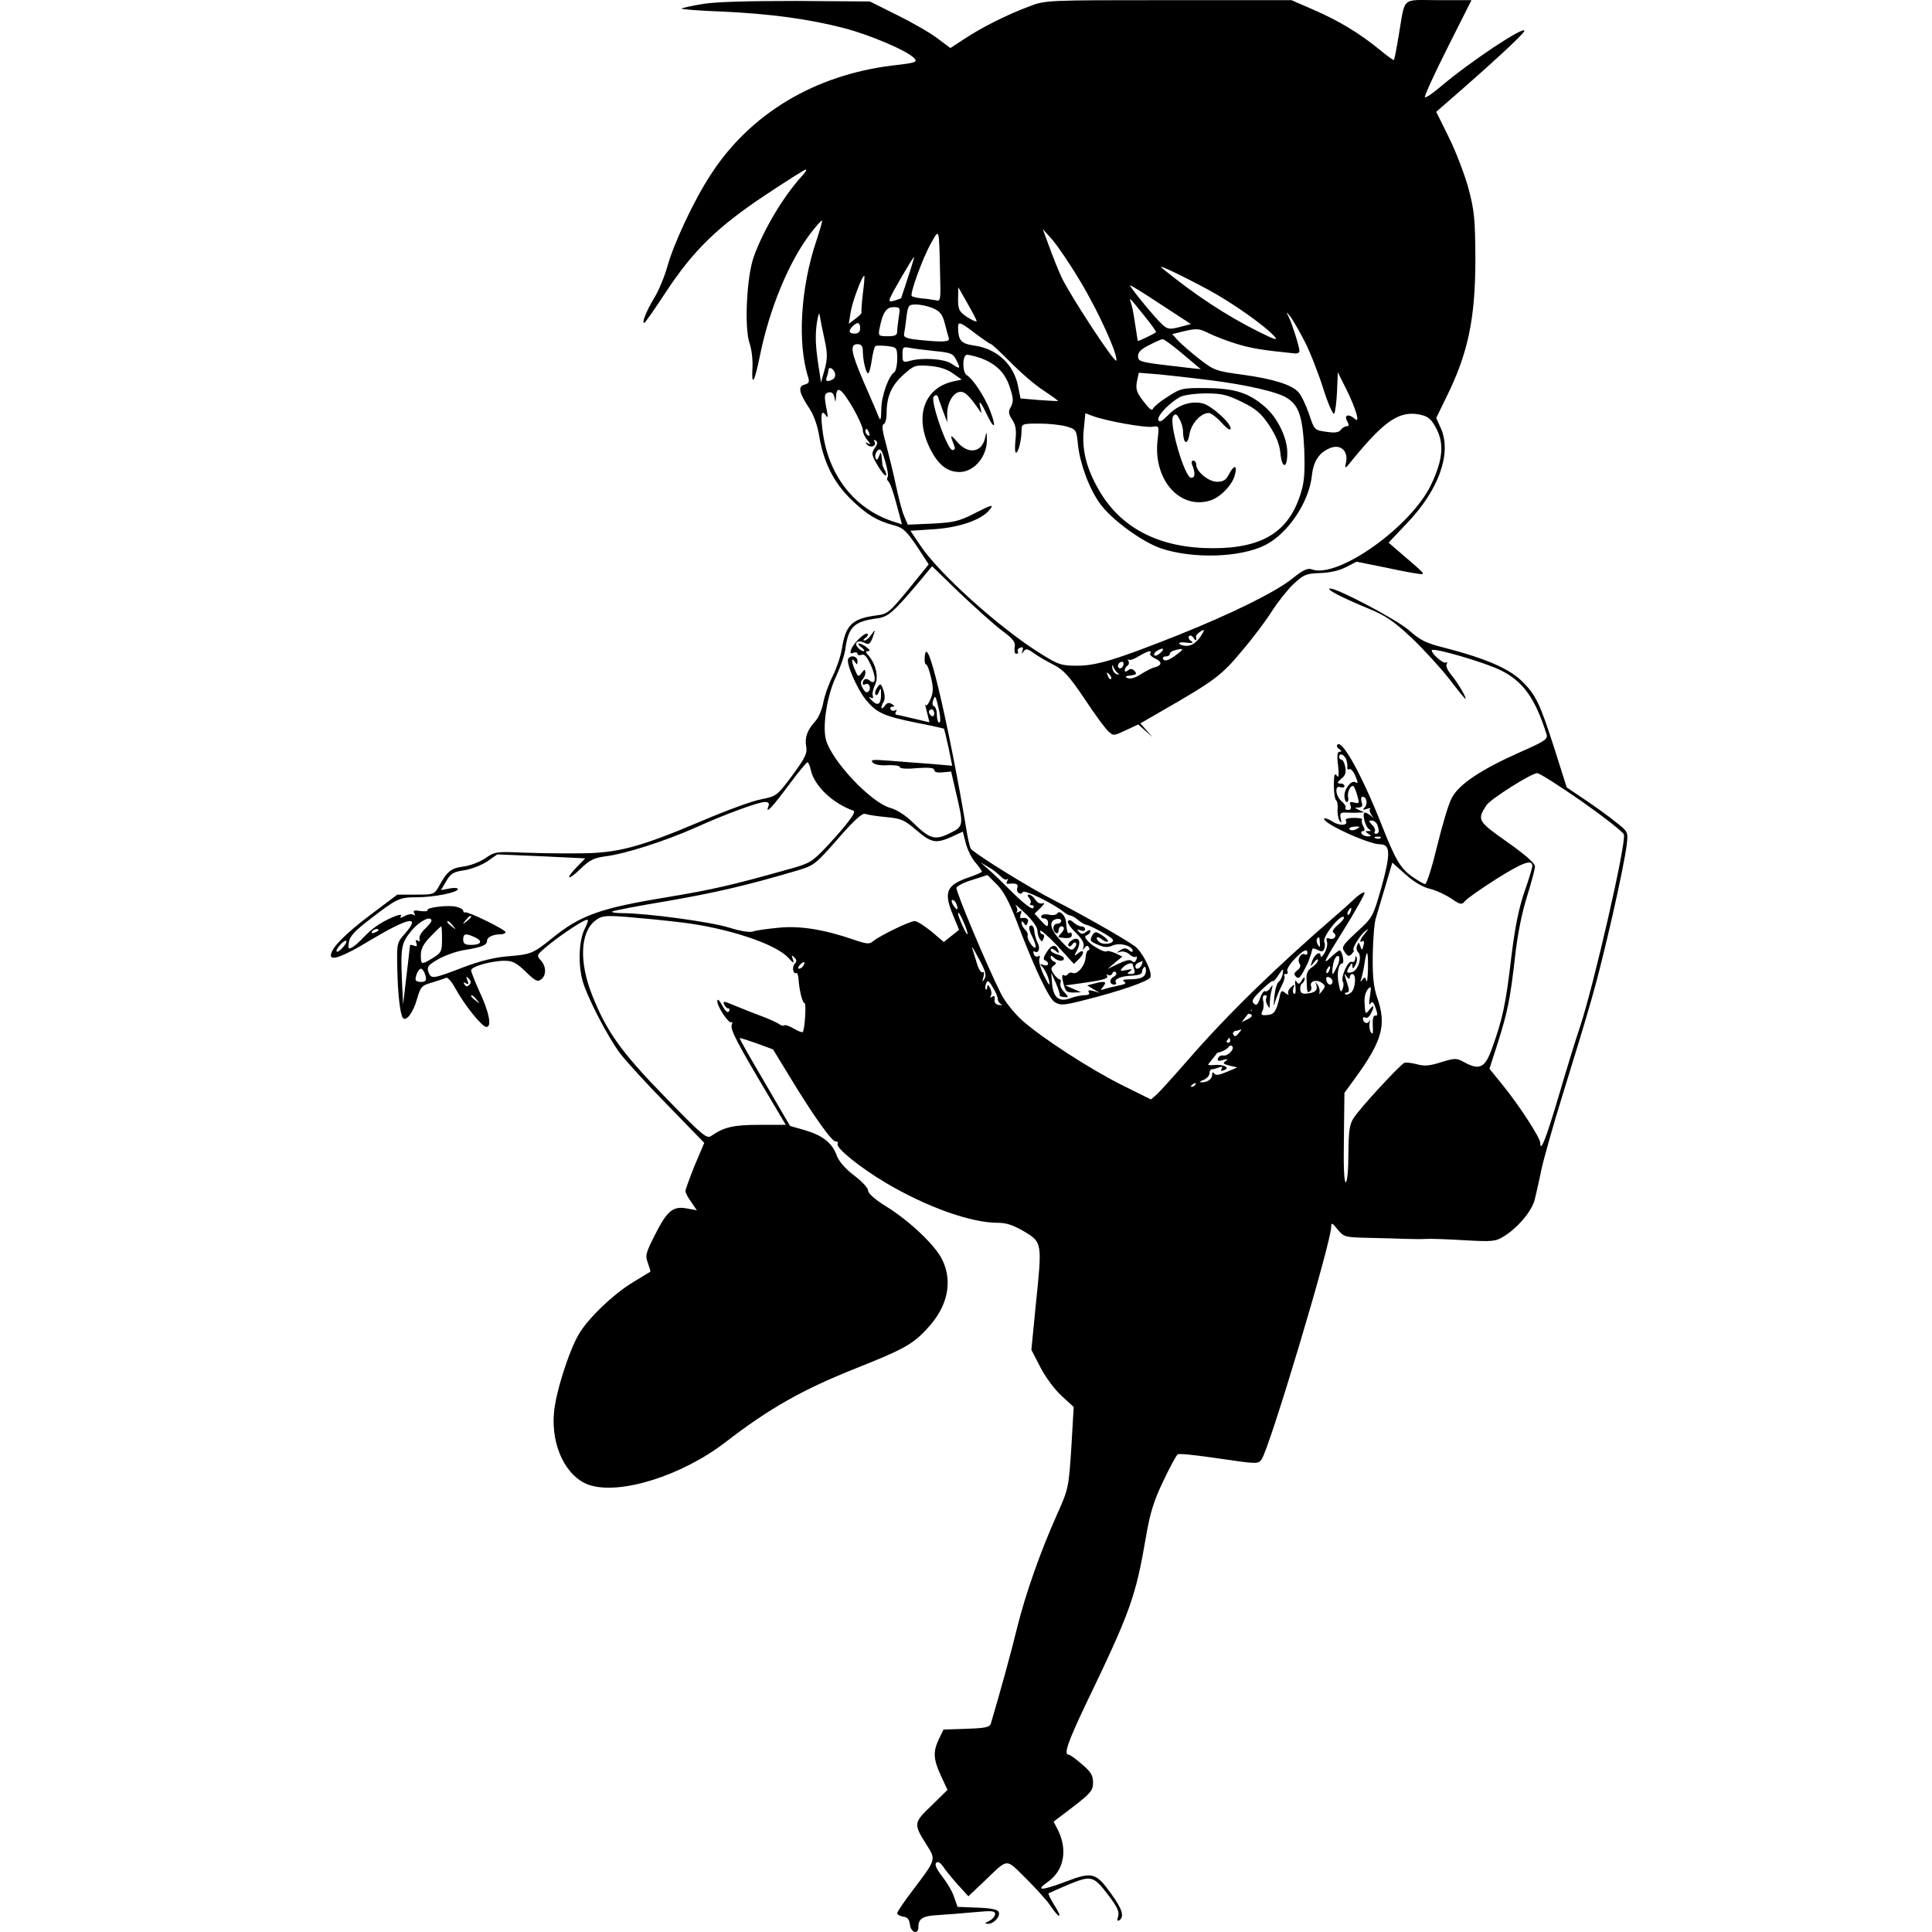<?xml version="1.0" standalone="no"?><!DOCTYPE svg PUBLIC "-//W3C//DTD SVG 1.1//EN" "http://www.w3.org/Graphics/SVG/1.1/DTD/svg11.dtd"><svg t="1698241667078" class="icon" viewBox="0 0 1024 1024" version="1.1" xmlns="http://www.w3.org/2000/svg" p-id="1713" xmlns:xlink="http://www.w3.org/1999/xlink" width="200" height="200"><path d="M372.859 2.044c-6.031 0.982-11.221 2.104-11.642 2.525-0.421 0.281 9.117 1.122 21.039 1.543 25.388 1.122 46.567 3.927 65.222 8.837 14.026 3.647 33.523 12.063 37.029 15.85 1.964 2.104 0.982 2.525-11.502 3.927-41.237 5.049-75.461 25.528-96.361 57.929-8.837 13.465-19.497 36.328-22.863 48.391-1.543 5.47-4.629 13.044-7.013 16.832-4.208 7.013-6.733 13.325-5.33 13.325 0.421 0 5.611-7.434 11.502-16.411 14.587-22.162 27.351-34.505 52.599-51.336 11.221-7.434 20.899-13.606 21.6-13.606s-0.421 1.683-2.384 3.787c-9.678 10.66-20.198 28.333-25.247 42.5-3.787 10.52-5.049 37.59-2.244 45.726 1.122 3.226 1.823 9.117 1.543 13.185-0.561 10.379 1.122 7.574 3.927-6.312 5.049-25.107 15.429-50.074 26.79-64.942 3.086-4.068 5.891-7.153 6.172-6.873 0.281 0.281-1.122 4.909-2.946 10.52-8.416 24.827-10.239 54.562-4.348 72.656 0.701 2.384 0.281 3.226-2.104 3.787-3.507 0.982-2.805 4.348 2.805 12.764 2.244 3.366 4.348 9.398 5.19 15.008 2.384 13.606 7.574 23.985 16.691 32.962 8.556 8.276 13.746 11.361 22.582 13.746 5.049 1.262 6.733 2.946 12.343 11.081l6.312 9.678-10.66 13.185c-10.239 12.343-11.081 13.185-17.112 13.886-12.764 1.683-16.27 5.049-18.234 17.673-0.701 4.208-2.946 10.66-4.909 14.587-1.964 3.787-4.208 10.099-4.909 13.746-0.701 3.787-2.525 8.135-4.068 9.818-4.488 4.909-5.891 8.837-5.049 13.465 0.701 3.647-0.281 5.891-7.294 15.429-8.135 10.941-8.416 11.081-16.691 12.764-4.629 0.842-18.655 6.031-31.138 11.361-33.383 14.167-45.024 17.252-65.643 17.252-9.257 0.14-23.003-0.14-30.437-0.421-12.764-0.561-14.026-0.421-18.935 3.086-2.946 1.964-8.135 3.927-11.642 4.348-6.452 0.842-8.556 2.525-12.904 10.52-2.384 4.208-2.665 4.348-12.203 4.348h-9.818L196.408 484.829c-13.606 10.239-21.039 17.813-21.039 21.6 0 2.946 6.873 0.421 20.478-7.855 20.619-12.343 27.492-13.746 18.935-3.927-4.488 5.049-4.488 5.19-4.208 18.935 0.281 13.746 1.543 24.406 3.086 26.089 1.823 1.683 5.33-3.086 7.294-9.959 1.964-6.733 2.525-7.434 8.135-8.977 3.226-0.982 6.592-2.104 7.434-2.525 0.701-0.281 2.946 2.104 4.629 5.33 5.19 9.398 14.307 20.759 16.691 20.759 2.946 0 1.403-7.995-3.927-19.216-2.244-5.049-4.208-9.959-4.208-10.8 0-1.964 10.66-5.049 17.813-5.049 4.208 0 6.312 1.122 11.221 5.891 5.049 4.909 6.172 5.47 8.135 3.927 2.805-2.244 2.665-6.873-0.281-10.099-2.244-2.525-2.104-2.805 2.525-6.733 5.611-4.909 17.813-13.185 21.039-14.447 1.964-0.701 1.964-0.14-0.281 4.629-3.086 6.172-3.507 18.655-1.122 27.351 2.384 8.696 13.465 30.016 19.917 38.572 3.226 4.208 14.587 16.691 25.247 27.492l19.356 19.917-5.049 11.922c-2.665 6.592-4.909 12.764-4.909 13.606 0 0.982 1.403 3.647 3.086 5.891l2.946 4.348-5.19-0.982c-7.434-1.403-10.52 1.122-16.972 13.886-4.909 9.678-5.33 11.081-3.787 15.008 0.842 2.525 1.543 4.488 1.262 4.629-0.14 0.14-4.208 2.525-8.977 5.47-10.379 6.172-23.985 19.216-28.894 27.632-5.33 9.117-12.343 31.138-13.185 41.798-1.543 17.673 6.592 34.084 18.795 38.152 16.27 5.33 48.952-4.909 71.955-22.582 23.424-18.094 41.097-28.053 69.29-39.274 25.388-10.099 30.297-12.764 38.152-21.46 10.66-11.502 13.325-24.827 7.434-36.468-3.927-7.714-17.533-20.478-29.595-27.912-5.891-3.647-9.538-6.873-9.538-8.416 0-1.403-3.366-4.909-7.434-7.995-4.629-3.507-7.995-7.434-9.117-10.379-2.384-6.733-7.294-10.66-16.551-13.465l-8.276-2.384-13.465-23.143c-7.434-12.624-13.465-23.143-13.185-23.424 0.14-0.14 4.208 1.122 8.977 2.805l8.696 3.226 8.977 14.728c12.343 20.338 22.302 34.364 24.265 34.084 0.842-0.281 1.262 0.421 0.982 1.403-0.842 2.104 12.063 12.483 25.247 20.338C490.961 639.68 514.525 648.095 528.691 648.095c4.769 0 8.416 1.262 14.167 4.629 9.538 5.751 9.538 5.891 6.172 38.432l-2.384 24.265 4.769 9.257c2.665 5.19 7.574 11.782 11.221 15.148l6.452 5.891-1.262 21.6c-1.403 21.18-1.543 21.881-7.434 35.066-8.977 19.917-16.972 42.92-21.18 59.892-2.946 12.203-8.696 33.242-14.026 51.196-0.561 1.964-2.805 2.525-12.904 2.805l-12.203 0.421-2.384 4.909c-3.226 6.733-3.086 10.66 0.982 19.497l3.507 7.574-8.416 8.276c-9.678 9.257-9.678 9.678-2.525 21.039 4.909 7.714 4.909 7.574-7.434 23.845-4.629 6.031-8.276 11.502-8.276 12.203s1.403 1.543 3.226 1.823c2.244 0.281 3.226 1.543 3.507 4.208 0.561 4.348 4.488 5.47 4.488 1.403 0-4.629 2.244-6.031 10.66-6.452 4.488-0.281 13.185-0.982 19.216-1.543 8.977-0.842 10.8-0.701 10.8 0.982 0 1.122-1.403 2.805-3.086 3.647-2.384 1.122-2.665 1.543-0.842 1.543 3.086 0.14 6.733-3.647 5.891-6.172-0.561-1.403-3.787-2.104-11.361-2.384l-10.52-0.421-1.823-5.19c-0.842-2.805-3.787-7.714-6.312-10.941-2.946-3.787-4.068-6.312-3.226-7.153 0.982-0.982 2.104-0.281 3.647 1.823 1.122 1.823 4.629 6.031 7.714 9.538l5.751 6.312 7.434-7.013c14.167-13.606 11.922-13.325 23.003-2.525 5.33 5.33 11.361 11.922 13.185 14.728 4.769 7.153 6.592 6.733 1.964-0.421-1.964-3.086-3.366-6.031-3.086-6.312 0.421-0.281 5.19-2.384 10.8-4.769 12.063-4.909 13.044-4.629 21.32 6.312 4.348 5.751 5.47 8.276 4.769 10.66-0.701 1.964-0.561 2.665 0.561 2.104 2.805-1.823 1.683-5.891-3.927-13.606-8.416-11.782-10.099-12.343-24.546-6.873-13.044 4.909-16.27 4.909-9.257 0 8.556-6.031 10.52-17.112 5.049-27.772l-2.104-4.068 10.52-7.995c9.257-7.153 10.379-8.556 10.379-12.764 0-3.787-1.122-5.611-5.891-9.678-3.226-2.805-6.312-5.049-7.013-5.049-2.805 0-0.421-6.733 8.837-26.229 23.985-49.793 26.65-57.368 32.12-89.207 2.104-12.343 4.068-18.935 9.117-29.455 3.507-7.434 7.013-13.886 7.714-14.307 0.842-0.561 10.66 0.561 22.021 2.244 20.058 2.946 20.619 2.946 22.442 0.421 4.208-5.891 36.889-114.875 36.889-123.291 0-2.384 0.561-2.104 3.366 1.403 3.366 4.068 3.787 4.208 16.551 4.488 7.153 0.14 16.27 0.421 20.058 0.561 3.927 0.14 8.556 0.14 10.52 0 1.964-0.14 10.8 0.14 19.917 0.701 15.148 0.842 16.691 0.701 21.18-2.104 7.294-4.488 14.728-13.325 16.27-19.356 0.701-2.946 2.384-10.099 3.507-15.85 1.262-5.751 6.312-23.845 11.361-39.975 5.049-16.27 12.063-39.133 15.429-51.056 6.312-21.881 17.112-69.57 18.515-81.633 0.701-6.452 0.701-6.592-6.172-11.922-3.787-3.086-11.081-8.276-16.27-11.782l-9.398-6.312-6.452-20.338c-7.855-24.546-9.959-28.894-17.673-36.328-6.733-6.452-19.216-11.782-39.694-17.112-10.8-2.665-13.606-4.068-19.637-9.398-6.592-5.891-40.817-23.845-42.359-22.162-0.842 0.842 7.153 4.909 21.039 10.66 8.837 3.647 13.185 6.592 22.723 15.569 6.452 6.172 15.289 15.85 19.777 21.6 4.348 5.751 8.276 10.52 8.556 10.52 0.982 0-3.787-8.135-7.294-12.483-2.104-2.384-3.226-5.049-2.665-5.891 0.561-0.982 0.421-1.262-0.421-0.842-1.403 0.842-8.416-5.47-7.294-6.592 1.262-1.262 27.632 6.452 36.048 10.52 12.203 5.891 18.655 15.008 24.686 34.224 0.701 2.525-1.122 3.647-14.447 9.538-20.478 9.117-32.26 16.972-35.907 24.265-1.683 3.086-5.049 14.587-7.714 25.528-2.665 10.941-5.47 19.917-6.312 19.917-0.842 0-4.068-1.964-7.294-4.208-5.891-4.348-8.556-8.837-15.85-27.351-10.379-26.229-20.759-44.884-23.284-42.359-0.701 0.561-0.281 1.683 0.842 2.384 1.403 0.982 1.543 1.403 0.281 1.403-1.262 0-1.543 1.964-0.842 7.294 0.561 5.47 0.281 6.873-0.701 5.33-1.122-1.543-1.543-0.281-1.543 5.19 0 3.927 0.561 7.574 1.262 7.995 0.561 0.421 0.982 2.525 0.701 4.629-0.14 2.104 0.281 4.769 0.982 6.031 1.122 1.683 1.262 1.403 0.701-1.122-0.561-2.805-0.14-3.226 3.086-3.086 2.104 0.14 5.049 0.14 6.592 0l2.805-0.14-2.805-1.262c-2.525-1.122-2.525-1.262-0.281-1.262 1.964-0.14 2.384-0.842 1.683-2.946-0.421-1.543-0.281-2.805 0.421-2.805 2.244 0 2.946 3.787 1.262 5.611-1.403 1.403-1.122 1.543 1.122 0.842 1.543-0.561 2.244-0.561 1.683 0-0.561 0.561-0.14 1.964 0.701 3.226 1.403 1.823 1.403 1.964-0.281 0.421-1.122-0.842-2.525-1.683-3.086-1.683-1.823 0 0 7.294 1.964 8.696 1.403 0.842 1.403 1.122-0.281 1.122-1.823 0-1.823 0.14 0 1.403 1.823 1.122 1.823 1.403-0.281 1.403-1.262 0-2.805-0.701-3.226-1.403-0.421-0.842-0.14-1.403 0.701-1.403 0.982 0 1.122-0.842 0.14-2.665-0.842-1.403-0.982-2.946-0.561-3.507 0.421-0.421-1.403-0.842-4.348-0.842-3.086 0-4.909 0.561-4.348 1.403 1.683 2.665-3.226 3.086-7.013 0.561-1.964-1.262-3.927-1.964-4.348-1.683-1.964 2.104 23.424 13.746 29.595 13.746 5.47 0 5.611 4.909 0.701 22.723-4.488 15.709-4.629 15.99-13.044 23.704-7.855 7.294-8.276 7.995-6.452 10.66 1.683 2.384 2.244 2.525 3.787 0.982 0.982-1.122 1.403-1.964 0.982-1.964-1.403 0 3.226-7.855 5.891-9.959 2.384-1.823 2.384-1.823 0.14 0.982-2.665 3.086-3.366 5.47-1.262 4.208 0.701-0.561 0.982 0.561 0.421 2.244-0.701 2.805-0.842 2.805-1.683 0.421-0.701-2.244-0.982-2.244-1.683-0.421-0.561 1.262-0.281 2.805 0.561 3.647 2.244 2.244 0 9.678-3.226 10.52-2.946 0.842-3.366 0-1.262-3.226 1.262-1.823 1.403-1.823 1.403 0 0.14 1.683 0.421 1.543 1.543-0.421 0.842-1.403 1.122-3.226 0.701-4.208-0.281-0.982-0.701-0.701-0.701 0.701-0.14 1.403-0.982 2.104-1.964 1.683-1.964-0.701-5.891 8.276-4.629 10.52 0.561 0.701 0.421 2.384-0.14 3.927-0.842 1.964-1.262 1.543-1.964-2.384-1.262-5.47-0.281-11.221 1.823-11.221 1.122 0 0.281-5.33-1.122-6.873-0.421-0.421-2.805 1.543-5.611 4.208-3.927 3.787-2.665 0.982 7.153-14.587 6.733-10.8 11.782-19.917 11.361-20.338-0.561-0.421-2.946 1.122-5.47 3.507-2.384 2.244-6.733 6.172-9.398 8.416-31.84 27.492-57.508 52.458-78.126 76.163-7.714 8.837-15.429 17.393-17.112 18.935l-3.086 2.665-14.728-7.294c-17.533-8.696-43.201-25.388-53.58-34.645-4.068-3.647-9.117-9.959-11.081-13.886-7.574-15.008-24.265-54.843-23.704-56.386 0.421-0.982 4.208-2.946 8.556-4.208l7.855-2.525 5.049 5.049c3.507 3.507 6.452 9.117 10.239 18.935 9.257 24.546 17.112 41.237 20.338 43.341 2.946 1.823 4.488 1.823 15.008-0.842 19.216-4.769 35.066-10.239 35.767-12.343 1.122-2.805-4.348-13.606-8.276-16.411-6.031-4.348-29.595-17.673-42.359-24.125-12.624-6.312-42.78-24.967-44.604-27.632-0.561-0.842-1.683-5.891-2.525-11.361-4.068-24.686-10.379-56.245-14.587-73.498-4.348-18.094-6.873-23.704-7.294-16.27-0.14 1.964 0.14 3.507 0.701 3.507s1.823 3.086 2.665 7.013c1.262 5.47 1.262 7.855-0.281 11.361-0.982 2.384-2.104 3.927-2.525 3.226-0.421-0.701-0.421-0.421-0.14 0.561 0.281 1.122 0.842 3.366 1.262 5.19l0.842 3.366-8.276-1.964c-4.488-1.122-8.696-1.964-9.257-2.104-0.701 0-0.701-0.701-0.14-1.683 0.561-0.842 0.421-1.122-0.561-0.561-0.842 0.421-1.823 0.281-2.384-0.561-0.421-0.701 0-1.403 0.982-1.403 1.262 0 1.262-0.421-0.281-1.403s-2.665-0.701-3.787 0.982c-2.104 2.665-2.384 0.842-0.561-2.244 0.701-1.122 0.701-3.647-0.14-6.031-1.262-3.787-1.543-3.787-3.226-1.543-0.982 1.403-1.543 3.086-0.982 3.787 0.421 0.701 1.262 0.14 1.823-1.403 0.982-2.384 1.122-2.244 1.122 0.842 0.14 5.611-1.543 7.013-4.769 3.787-1.543-1.543-1.964-2.384-0.842-1.683 1.262 0.701 1.683 0.421 1.262-0.842-0.421-1.122 0.14-3.647 1.122-5.751 2.104-4.068 0.561-10.941-3.366-15.569-1.683-1.823-1.683-2.384-0.281-2.384 1.262 0 0.982-0.701-0.842-2.104-1.403-1.122-3.226-1.964-4.068-1.964-0.701 0-0.14 0.842 1.262 1.964 1.543 1.122 2.104 2.104 1.262 2.104s-2.244-0.842-3.086-1.964c-2.244-2.665 0.281-4.208 3.787-2.384 2.104 1.122 2.805 0.561 4.208-3.086 1.403-4.348 1.403-4.348-0.701-1.403-1.122 1.823-2.946 3.226-3.787 3.226-0.842 0-0.561-0.561 0.561-1.403 1.122-0.701 1.543-1.683 1.122-2.104-1.122-1.262-7.434 4.769-8.696 8.276-0.701 1.964-0.281 2.384 1.262 1.683 1.122-0.421 2.104-0.14 2.104 0.561s0.982 0.982 2.104 0.561c1.543-0.701 2.946 0.982 5.049 5.611 2.946 6.733 2.525 10.66-0.701 7.995-1.823-1.543-3.647-0.701-3.647 1.543 0 0.701 0.561 0.982 1.262 0.421 1.964-1.122 3.507 2.104 1.823 3.787-0.982 0.982-1.964 0.421-3.086-1.683-1.262-2.244-1.262-3.507-0.14-4.629 0.842-0.842 1.543-2.525 1.543-3.647-0.14-1.964-0.421-1.823-1.964 0.14-1.683 2.244-1.964 2.244-3.366-1.122-2.104-4.348-2.244-7.714-0.281-4.769 1.122 1.823 1.403 1.683 1.403-0.421 0-2.525-3.507-3.366-4.909-1.122-1.262 2.244 4.629 15.85 9.257 21.6 5.751 7.013 9.398 8.696 26.51 12.203 7.995 1.543 14.728 3.086 15.008 3.226 0.14 0.281 1.262 4.769 2.384 9.959l1.964 9.678-11.361-0.982c-6.312-0.421-16.27-1.262-22.021-1.683-8.696-0.701-10.239-0.561-8.696 0.982 0.982 1.122 4.068 1.683 7.995 1.403 3.507-0.14 6.312 0.281 6.312 0.982 0 0.842 3.647 1.122 9.117 0.561 6.592-0.421 9.117-0.14 9.117 0.982 0 1.122 1.683 1.543 4.488 1.262l4.488-0.421 2.384 10.379c4.348 18.234 4.348 18.655-3.086 22.302-7.855 3.927-10.66 3.086-19.497-5.611-3.787-3.787-8.556-6.873-12.203-7.855-10.239-2.946-30.858-24.827-33.944-36.048-1.964-7.294 0.561-23.564 5.33-33.523 2.244-4.769 4.488-11.221 4.909-14.447 1.683-11.922 4.488-14.728 16.972-16.411 5.891-0.842 8.416-3.086 22.302-19.497l6.733-8.135 14.447 14.026c7.995 7.574 17.954 16.551 22.162 19.777 6.452 4.769 7.714 6.452 7.153 9.257-0.281 1.823 0 3.366 0.842 3.366s1.262-0.561 0.842-1.262c-0.421-0.701 0.14-1.543 1.262-1.964 1.403-0.561 1.683-0.14 1.262 1.543-0.701 1.823-0.561 1.964 0.561 0.421 1.122-1.683 2.104-1.403 5.47 0.982 2.244 1.683 7.013 4.348 10.52 6.172 5.19 2.665 8.135 5.891 16.27 17.954 5.33 8.135 11.081 15.85 12.624 17.252 2.665 2.525 2.946 2.384 9.257-0.561l6.592-3.086 3.787 3.366 3.787 3.366-3.226-3.647-3.226-3.647 11.642-6.733c27.351-15.709 31.419-18.655 42.079-31.559 5.891-6.873 13.044-16.411 15.99-21.18 3.086-4.769 8.135-11.221 11.361-14.307 5.47-5.049 6.592-5.611 14.026-5.891 5.049-0.14 10.239-1.262 13.746-3.086l5.751-2.946 15.99 3.226c8.837 1.964 17.112 3.366 18.234 3.366 2.104 0 1.543-0.561-11.081-11.361l-6.172-5.33 9.818-10.379c16.832-17.533 23.704-37.029 17.954-50.074l-2.525-5.611 5.049-10.379c11.922-23.845 15.709-42.359 15.709-74.339-0.14-21.32-0.561-25.247-3.787-37.45-2.104-7.434-6.733-19.497-10.379-26.79l-6.592-13.325 5.47-4.769C790.001 34.305 807.955 17.754 807.955 16.351c0-2.805-28.894 16.411-44.604 29.736-4.068 3.507-7.714 5.891-8.135 5.47-0.421-0.421 4.909-12.203 11.922-26.089L779.902 0.081h-17.533c-20.058 0-17.393-2.384-21.039 18.795-1.122 6.873-2.244 12.624-2.525 12.904-0.281 0.281-3.507-2.104-7.434-5.33-10.66-8.696-21.18-15.148-34.645-21.039L684.523 0.081h-65.222c-65.082 0-65.222 0-73.919 3.366-11.361 4.208-25.107 11.081-34.364 17.252l-7.294 4.769-6.733-5.049c-3.647-2.805-13.325-8.416-21.32-12.343L461.085 0.782 422.372 0.501c-24.546 0-42.64 0.421-49.513 1.543z m125.395 142.788c0.421 14.447 0.281 15.008-2.384 14.307-1.543-0.281-4.909-0.842-7.434-0.982-2.384-0.281-4.769-0.842-5.19-1.262-1.122-1.122 5.751-20.058 10.099-27.772 4.629-8.276 4.348-8.977 4.909 15.709z m74.199 4.068c9.678 15.99 20.198 39.274 19.216 42.219-0.701 1.823-24.827-35.066-29.175-44.463-1.823-3.927-4.629-11.081-6.452-16.13l-3.366-9.117 5.049 5.611c2.665 3.086 9.398 12.904 14.728 21.881z m-91.171-1.964c-1.964 6.031-3.647 11.081-3.647 11.081 0 0.14-1.543 0.701-3.366 1.262-2.805 0.842-3.226 0.561-2.525-1.262 1.122-2.946 12.203-21.881 12.764-21.881 0.14 0-1.262 4.909-3.226 10.8z m159.058 6.592c12.764 6.873 30.016 19.076 35.066 24.686 2.244 2.525 0.421 1.964-8.837-2.665-16.972-8.556-32.822-18.935-50.775-33.523-3.086-2.525 9.959 3.647 24.546 11.502zM457.297 155.772c-0.561 5.049-0.842 9.398-0.701 9.818 0.281 0.421-1.262 1.964-3.226 3.366l-3.507 2.665 0.982-6.031c0.842-5.611 6.312-20.198 7.294-19.356 0.14 0.281-0.14 4.488-0.842 9.538z m168.035 17.533c-5.33 1.403-6.452 1.262-9.257-1.262-3.507-3.086-17.112-19.637-17.112-20.759 0-0.421 7.294 4.068 16.13 9.959l16.13 10.52-5.891 1.543z m-107.722-3.086c0 0.561-2.244-0.421-4.909-2.104-4.348-2.946-4.909-3.927-4.909-9.538l0.14-6.312 4.769 8.416c2.665 4.629 4.909 8.837 4.909 9.538z m88.927-2.805c3.647 4.488 6.452 8.416 6.172 8.696-0.982 0.842-9.538 4.909-9.678 4.629-0.14-0.701-1.122-7.013-1.964-12.624-0.421-2.805-1.122-6.312-1.683-7.714-1.122-3.226-0.842-2.946 7.153 7.013z m-112.07-4.068c3.787 1.683 5.049 3.226 6.312 8.135 0.842 3.366 1.823 6.873 2.104 7.714 0.701 2.104-2.946 2.244-15.709 0.982-6.733-0.701-8.416-1.403-7.995-3.226 0.281-1.262 0.842-5.19 1.262-8.977 0.842-6.172 1.122-6.592 5.049-6.592 2.244 0 6.312 0.842 8.977 1.964z m-18.094 4.629c-0.421 2.946-0.842 6.452-0.842 7.714 0 1.964-1.122 2.525-5.049 2.525-4.769 0-5.049-0.281-4.348-3.927 1.683-8.696 3.647-11.502 7.434-11.502 3.507 0 3.647 0.281 2.805 5.19z m-39.414 11.642c1.683 7.714 1.683 10.239 0.14 16.13l-1.964 7.013-0.701-4.909c-2.104-12.904-2.525-18.935-1.543-26.369 0.701-4.488 1.403-6.452 1.543-4.488 0.281 1.964 1.403 7.574 2.525 12.624z m254.577 1.403c2.946 5.751 7.294 16.972 9.818 24.967 2.525 7.995 5.19 13.886 5.751 13.325 0.561-0.561 1.262-5.891 1.543-11.642l0.421-10.379 4.488 8.977c5.19 10.52 7.574 18.655 4.488 15.709-3.086-2.805-5.891-2.104-4.068 1.122 1.122 2.104 1.122 2.805-0.14 2.805-0.982 0-2.384 0.842-3.226 1.964-1.122 1.403-3.226 1.683-7.714 0.982-6.172-0.842-6.312-0.982-9.117-9.538-1.683-4.769-4.068-9.818-5.611-11.502-3.647-3.927-13.325-7.013-29.876-9.257-13.606-1.823-14.868-2.244-22.442-8.135-4.488-3.507-9.538-7.855-11.361-9.818l-3.226-3.507 6.873-1.683c6.172-1.403 7.574-1.262 12.343 1.122 3.086 1.543 9.538 4.068 14.587 5.611 7.714 2.384 13.185 3.366 31.279 5.19 1.262 0.14 2.384-0.421 2.384-1.262 0-2.244-3.787-14.167-5.611-17.954-1.543-3.086-1.543-3.226 0.701-0.421 1.262 1.543 4.769 7.574 7.714 13.325z m-235.642-7.013c0 1.823-0.982 2.805-2.805 2.805-3.226 0-3.647-1.403-1.122-3.927 2.525-2.525 3.927-2.104 3.927 1.122z m61.155 2.805c4.068 3.086 7.855 5.611 8.276 5.611 0.421 0 5.049 4.348 10.379 9.678 5.19 5.33 13.044 12.063 17.393 14.868 4.488 2.946 7.855 5.47 7.714 5.611-0.281 0-4.769-0.14-10.239-0.561l-9.678-0.842-1.262-6.312c-2.244-11.782-11.221-20.058-23.424-21.741-6.873-0.982-8.276-2.665-8.416-9.538 0-3.366 0.982-3.086 9.257 3.226z m109.686 10.66c5.19 4.488 9.538 7.995 9.678 8.135 0.14 0.14-7.294-0.701-16.551-1.823-15.569-1.823-16.691-2.244-16.691-5.049 0-2.104 1.683-3.787 6.031-5.891 3.226-1.683 6.452-3.086 7.013-3.086 0.561-0.14 5.33 3.366 10.52 7.714zM457.297 185.789c0 5.049 1.683 12.063 2.805 12.063 0.561 0 1.403-3.086 1.964-7.013 0.561-3.787 1.403-7.153 1.964-7.434 0.561-0.281 3.366-0.281 6.312 0 5.049 0.701 5.19 0.842 5.19 6.873 0 3.226-0.701 6.452-1.543 7.013-2.946 1.823-6.873 12.624-6.873 19.497-0.14 6.172-0.421 6.592-1.683 3.507-0.701-1.964-4.208-9.959-7.574-17.673C450.986 186.63 450.284 182.422 454.492 182.422c1.964 0 2.805 0.982 2.805 3.366z m38.152 0.281c8.696 0.842 9.678 1.262 11.502 4.909 2.384 4.769 1.964 4.909-2.805 1.683-3.927-2.525-15.429-3.226-21.881-1.403-3.647 0.982-3.927 0.701-3.927-3.366 0-3.927 0.281-4.208 3.927-3.507 2.104 0.421 7.995 1.122 13.185 1.683z m23.704 3.507c8.416 2.946 13.465 7.714 15.99 15.429 1.964 5.891 2.104 7.714 0.701 10.52-1.543 2.665-1.403 3.787 0.701 7.013 1.823 2.805 2.244 5.47 1.683 10.66-0.421 3.647-0.281 6.733 0.281 6.733 1.262 0 2.946-6.873 2.946-12.063 0-3.226 0.421-3.366 9.257-3.366 5.19 0 11.642 0.701 14.587 1.543 5.049 1.543 5.33 1.823 6.031 9.678 1.122 10.099 5.891 23.143 11.642 31.138 5.891 8.276 21.881 20.058 32.12 23.704 16.972 5.751 42.219 5.049 55.544-1.683 11.922-6.031 23.143-22.582 24.686-36.749 0.842-7.995 4.068-12.624 10.239-14.868 5.33-1.823 9.117 2.104 7.855 7.855-0.842 3.647-0.561 3.647 3.647-1.683 16.972-20.759 24.967-26.089 36.048-23.564 4.068 0.982 5.611 2.384 8.276 7.434 4.068 7.995 3.366 16.411-2.805 29.455-10.52 22.302-49.513 50.074-63.259 45.024-2.244-0.842-4.629 0.281-10.239 4.769-8.556 7.013-32.12 18.655-60.874 30.157-32.541 12.904-43.061 16.13-53.3 16.13-8.416 0-9.959-0.561-19.216-6.312-21.881-13.606-54.001-42.5-63.96-57.508l-5.19-7.714 13.044-0.842c13.185-0.982 24.546-4.909 28.894-10.239 2.665-3.226 1.122-2.805-8.696 2.244-7.434 3.787-10.52 4.488-21.741 5.049l-12.904 0.561-1.964-4.629c-1.122-2.665-2.946-9.678-4.208-15.709-1.262-6.031-3.647-15.85-5.19-21.741-2.104-7.434-2.525-10.8-1.403-11.221 0.842-0.281 1.543-2.805 1.543-5.611 0-8.977 2.525-14.728 8.696-20.338 5.751-5.19 6.452-5.47 13.886-4.909 5.33 0.421 9.257 1.683 12.483 3.927l4.769 3.366-4.068 0.842c-15.709 3.226-21.18 18.374-12.904 35.346 4.348 8.977 9.398 12.904 16.13 12.764 7.714-0.281 14.447-8.556 14.167-17.533-0.14-3.787-0.281-4.068-0.842-1.122-1.543 8.556-9.257 9.678-15.148 2.384-3.507-4.068-3.647-3.507-1.262 2.525 0.561 1.262 0.14 2.104-0.982 2.104-2.805 0-11.922-26.369-9.959-28.333 1.122-1.122 1.823-0.982 2.384 0.421 0.281 1.122 1.543 4.488 2.665 7.574l2.104 5.611V218.891c0.14-5.891 3.507-11.221 7.153-11.221 2.384 0 4.629 2.244 9.538 9.257 1.543 2.525 1.683 2.384 0.982-0.561-1.403-5.049 0.14-3.507 3.366 3.366 4.068 8.556 5.19 7.013 1.683-2.104-2.805-7.294-8.977-16.691-12.343-18.795-2.525-1.543-2.384-10.8 0.14-10.8 0.982 0 3.927 0.701 6.592 1.543z m-76.724 7.855c0.561 1.262 0.14 2.805-0.842 3.507-2.946 1.683-4.348 1.262-3.366-1.122 0.421-1.262 0.842-2.805 0.842-3.507 0-2.104 2.384-1.403 3.366 1.122z m198.893 4.068c19.917 2.525 36.188 6.312 40.957 9.538 6.172 3.927 8.135 9.959 8.977 26.79 0.421 11.922 0.14 17.393-1.683 23.143-6.172 20.759-20.198 29.595-46.708 29.595-27.912 0-48.25-10.239-60.033-30.157-7.013-11.922-9.538-22.021-8.416-32.681l0.842-8.696 3.787 1.403c6.873 2.665 28.193 6.452 31.84 5.751 3.507-0.561 3.507-0.561 2.665 7.013-2.525 21.039 11.922 37.31 28.193 31.98 5.33-1.823 11.502-8.276 12.764-13.465 1.403-5.19-0.281-5.611-2.946-0.701-1.683 3.366-3.086 4.348-6.452 4.348-4.488 0-11.081-5.33-11.081-9.117 0-1.122-0.701-2.104-1.543-2.104-0.982 0-1.122 0.982-0.561 2.384 1.683 4.208 1.543 6.733-0.561 6.733-3.507 0-12.063-29.595-9.538-32.681 1.122-1.543 1.823-1.262 3.226 1.403 1.122 1.823 1.964 4.769 1.964 6.733 0.14 6.592 2.384 7.574 3.366 1.683 0.842-5.751 6.031-11.502 10.239-11.502 1.262 0 4.348 2.384 6.873 5.19 3.086 3.366 4.769 4.348 4.769 2.946 0-2.946-10.239-12.063-14.728-13.185-6.172-1.543-13.044 0.701-18.094 5.891-3.507 3.507-4.909 4.348-5.47 2.946-0.842-2.244 5.891-9.257 11.642-12.343 1.964-0.982 7.995-1.823 13.465-1.823 8.416 0 11.361 0.701 19.076 4.488s10.239 6.031 14.587 12.483c3.647 5.611 5.47 9.959 5.891 14.728 0.842 8.556 3.787 8.276 3.647-0.421 0-7.714-5.19-18.374-11.642-23.985-8.556-7.574-16.13-9.959-30.998-10.099-12.764-0.14-13.746 0-20.619 4.488-4.068 2.525-7.574 5.47-7.855 6.312-0.421 1.122-1.403 0.701-2.946-1.122-5.751-6.873-6.452-8.696-5.611-13.325l0.982-4.488 10.66 0.842c5.891 0.561 18.094 1.964 27.071 3.086z m-189.215 14.728c2.805 4.909 5.19 10.239 5.19 11.642 0 1.543 1.122 3.927 2.525 5.47 1.683 2.104 1.823 2.525 0.281 1.683-1.683-0.842-1.683-0.701-0.421 0.701 1.823 1.964 5.19 0.561 3.787-1.683-0.561-0.982-0.281-1.122 0.561-0.561 1.262 0.701 1.122 1.823-0.421 4.068-1.823 2.805-1.683 3.647 1.543 9.117 1.964 3.366 3.927 5.751 4.348 5.33 0.421-0.281 0.14-1.543-0.421-2.525-0.701-0.982-1.262-2.525-1.403-3.226 0-0.842-0.281-2.665-0.421-4.208-0.281-2.665-0.421-2.665-1.403-0.14-0.842 2.104-1.262 2.244-1.823 0.701-0.421-1.122 0.14-2.805 1.122-3.787 1.543-1.403 2.244-0.421 3.927 5.47 1.262 3.927 1.823 7.855 1.403 8.556-0.561 0.842-0.281 1.823 0.421 2.384 0.701 0.421 2.665 5.751 4.208 11.782l2.946 10.941-2.946-0.982c-21.039-6.172-35.346-23.564-38.853-46.708-1.543-10.52-0.982-13.746 1.543-9.959 0.982 1.543 1.122 0.701 0.421-2.805-1.543-7.855-1.403-8.977 1.122-9.538 1.543-0.281 2.525 0.701 2.946 2.805 0.561 2.805 0.561 2.665 0.842-0.701 0.281-6.031 2.946-4.068 8.977 6.172z m8.556 13.325c0.421 1.122 0.281 1.683-0.561 1.262-0.842-0.421-1.403-1.403-1.403-2.244 0-1.964 0.982-1.543 1.964 0.982z m176.731 106.039c-2.384 4.348-5.47 6.733-8.416 6.733-1.823 0-3.507-0.561-3.927-1.122-0.421-0.701 1.262-0.982 3.787-0.561 3.366 0.281 3.927 0.14 2.384-0.982-1.122-0.701-1.543-1.823-0.982-2.525 0.701-0.561 1.683-0.14 2.384 0.982 1.262 1.964 1.683 1.543 1.262-0.842-0.14-0.842 2.946-3.226 4.068-3.366 0.281 0 0 0.842-0.561 1.683z m-22.302 10.379c-1.262 1.262-2.665 1.823-3.226 1.403-0.421-0.561 0-1.543 1.122-2.244 3.366-2.104 4.629-1.543 2.104 0.842z m9.818 0c-5.049 3.927-7.434 4.909-8.416 3.366-0.421-0.701 0.14-1.403 1.262-1.403 1.262 0 2.244-0.561 2.244-1.262s1.122-1.683 2.525-1.964c4.488-1.262 5.19-0.842 2.384 1.262z m-15.289 0.421c-0.421 0.561 0.842 1.823 2.946 2.805 3.647 1.683 3.226 3.647-0.982 4.629-1.122 0.281-4.208 1.823-6.873 3.507-2.665 1.823-5.611 2.665-7.013 2.104-1.683-0.701-1.262-1.122 1.543-1.403 3.086-0.421 3.507-0.842 2.104-2.384-1.122-1.262-2.244-1.403-3.366-0.421-1.262 0.982-1.823 0.982-1.823 0 0-0.842 0.701-1.964 1.403-2.384 0.842-0.561 0.982-1.683 0.561-2.525-0.561-0.982-0.561-1.262 0-0.701s3.086-0.281 5.47-1.823c4.769-2.805 7.294-3.507 6.031-1.403z m-14.307 6.452c-0.561 1.122-1.403 1.683-2.104 1.262-1.543-0.842-0.281-3.366 1.543-3.366 0.701 0 0.982 0.982 0.561 2.104z m-2.805 3.927c0.982 0.842 0.842 0.982-0.561 0.561-1.122-0.281-2.244-1.683-2.384-3.226-0.281-1.823-0.14-2.104 0.561-0.561 0.421 1.122 1.543 2.665 2.384 3.226z m-3.647 3.086c-0.421 0.421-1.262-0.281-1.683-1.683-0.842-1.964-0.701-2.104 0.701-0.842 0.982 0.982 1.403 2.104 0.982 2.525z m-91.031 17.112c0.701 3.507 0.701 6.031 0 6.031s-1.262-1.823-1.262-4.068c0-2.244-0.701-4.348-1.543-4.629-0.842-0.281-0.982-1.543-0.421-3.226 1.122-2.946 1.262-2.665 3.226 5.891z m-2.665 1.262c0 1.122-0.561 1.683-1.403 1.262-0.701-0.421-1.403-1.403-1.403-2.244 0-0.701 0.701-1.262 1.403-1.262 0.842 0 1.403 0.982 1.403 2.244z m218.249 23.985c0.561 1.403 0.842 3.366 0.701 4.488-0.14 0.982 0.281 1.403 0.982 0.982 0.701-0.421 1.964 0.842 2.946 2.805 1.823 4.208 1.964 5.19 0.281 4.068-2.104-1.122-5.751 3.366-5.751 7.153 0 1.823 0.561 3.366 1.262 3.366s0.982-1.122 0.701-2.525c-0.701-2.665 1.543-7.013 2.946-5.751 0.421 0.561 1.403 2.805 1.964 5.049 1.122 3.927 0.982 4.208-1.683 3.507-2.244-0.561-2.665-0.281-1.964 1.543 0.561 1.543 0.14 2.384-1.262 2.384-1.122 0-1.823-0.561-1.403-1.122 0.421-0.701-0.561-2.244-2.104-3.507-3.226-2.805-3.787-8.696-0.561-7.434 1.122 0.421 2.104 0.14 2.104-0.561 0-0.842-0.982-1.403-2.244-1.403-1.823 0-1.683-0.421 0.561-2.525 2.244-1.683 2.665-3.366 2.104-6.312-0.421-2.104-1.262-3.787-1.964-3.787-0.701 0-1.262-0.701-1.262-1.403 0-2.244 2.384-1.543 3.647 0.982z m-283.752 5.611c1.683 8.416 11.502 17.954 22.723 21.881 1.683 0.561-3.226 7.153-14.167 18.935-7.855 8.276-8.977 8.977-20.198 12.063-29.876 8.416-40.255 10.8-64.661 14.868-35.206 5.751-45.726 9.538-60.594 21.6-10.239 8.276-11.361 8.696-23.564 9.678-7.153 0.561-14.868 2.525-23.424 5.751-16.411 6.312-17.252 6.452-18.655 2.665-0.982-2.805-0.281-3.647 4.909-6.733 3.366-1.964 9.538-4.208 13.606-4.909 9.678-1.543 12.483-2.665 12.483-4.909 0-1.964 3.086-3.507 7.153-3.507 1.403 0 2.665-0.561 2.665-1.122 0-1.403-19.637-10.941-21.32-10.52-0.561 0.281-1.122-0.14-1.122-0.842s-1.683-1.683-3.647-2.104c-4.208-1.122-16.27 0.421-15.289 1.823 0.281 0.561-1.403 0.701-3.787 0.421-3.226-0.561-4.068-0.281-3.226 1.122 0.701 1.262 0.561 1.543-0.421 0.842-0.842-0.561-2.946-0.281-4.629 0.701-2.244 1.122-2.805 1.122-1.964-0.14 1.262-1.964-7.995 1.823-13.044 5.47-2.104 1.403-5.33 4.348-7.294 6.452-1.964 2.104-4.488 4.348-5.751 4.909-1.823 0.982-2.104 0.561-1.543-2.805 0.421-3.086 3.086-6.031 11.361-12.343 14.026-10.8 15.429-11.502 24.546-11.502s21.881-2.525 21.881-4.348c0-0.561-1.964-0.842-4.488-0.281l-4.488 0.842 2.805-4.769c2.384-4.068 3.787-4.909 9.538-5.751 3.647-0.561 9.117-2.665 12.063-4.629l5.47-3.787 23.284 0.982 23.284 1.122-4.208 4.348c-6.592 6.733-5.19 7.855 1.683 1.262 4.909-4.769 7.153-5.891 13.606-6.733 10.099-1.262 31.138-7.995 46.988-15.008 16.411-7.434 33.803-13.746 37.17-13.746 1.964 0 2.525 0.701 1.823 2.384-1.683 4.488 2.104 0.421 10.941-11.502 4.909-6.592 9.257-11.922 9.818-11.922 0.421 0 1.262 1.683 1.683 3.787z m408.586 16.832c11.922 8.416 22.021 16.27 22.442 17.673 1.403 4.208-16.13 80.651-23.284 101.971-2.244 6.592-7.294 23.003-11.221 36.468-6.733 22.723-9.818 30.577-9.818 24.967 0-2.665-11.361-20.198-20.198-30.998l-6.733-8.276 4.348-13.465c5.33-16.972 6.592-23.003 9.257-46.147 1.262-11.642 3.647-23.284 6.312-31.699 2.244-7.294 4.208-14.447 4.208-15.85 0-1.823-5.049-6.172-14.728-13.044-15.709-11.081-15.99-11.642-11.081-19.356 1.964-3.226 23.704-16.972 26.93-17.112 1.122-0.14 11.642 6.592 23.564 14.868z m-368.611 8.416c7.995 0.701 9.818 1.543 16.13 7.013 7.995 6.733 10.239 7.153 18.795 3.366l5.751-2.665 1.543 6.031c0.842 3.366 3.086 7.995 5.049 10.239 1.964 2.244 3.507 4.488 3.507 4.909 0 0.421-2.946 1.683-6.592 2.946-12.343 4.208-13.886 7.855-8.556 20.478l3.086 7.434-4.068 3.226-4.068 3.226-6.592-5.611c-3.647-2.946-7.574-5.47-8.837-5.47-2.665 0-18.655 7.855-22.021 10.66-1.823 1.683-3.366 1.543-9.959-0.701-15.85-5.47-28.614-7.574-39.975-6.452-5.891 0.561-12.063 1.403-13.606 1.964-1.683 0.701-6.733-0.14-12.624-1.964-9.678-3.086-44.043-7.714-56.806-7.714-3.366 0-5.891-0.421-5.33-0.842 0.421-0.421 13.325-2.946 28.614-5.47 25.247-4.348 43.061-8.416 69.43-16.27 8.977-2.665 9.678-3.226 21.6-16.832 8.696-9.959 12.904-13.746 14.447-13.185 1.262 0.421 6.172 1.262 11.081 1.683z m260.328 4.068c1.262 3.226 0.982 4.769-0.701 4.769-0.701 0-1.122-0.561-0.561-1.262 0.421-0.701-0.281-2.384-1.543-3.507-1.823-1.964-1.823-2.244-0.14-2.244 1.122 0 2.525 0.982 2.946 2.244z m-10.941 2.244c-1.403 0.842-3.086 0.842-3.647 0.281-0.701-0.701 0.421-1.403 2.525-1.543 3.086-0.14 3.366 0 1.122 1.262z m12.764 4.769c-0.421 0.421-1.683 0.561-2.665 0.14-1.122-0.421-0.701-0.842 0.842-0.842 1.543-0.14 2.384 0.281 1.823 0.701z m80.371 14.868c0 0.842-1.823 7.013-4.208 13.746-2.946 8.556-5.049 18.935-7.013 35.206-2.805 23.845-4.488 32.12-10.099 47.549-3.647 10.379-6.592 11.922-14.587 7.574-4.348-2.384-4.909-2.384-12.343-0.14-6.031 1.964-8.977 2.244-12.904 1.122-2.665-0.701-5.751-1.122-6.733-0.701-2.104 0.842-23.424 23.845-26.79 29.175-2.244 3.366-2.665 6.733-2.805 18.795 0 8.556-0.561 15.008-1.403 15.289-0.842 0.281-1.262-7.995-0.982-23.424l0.281-23.985 5.33-7.294c14.728-20.198 17.112-28.614 12.063-43.061-1.964-5.891-2.525-11.081-2.384-22.723 0.14-8.416 0.842-17.252 1.683-19.637 0.701-2.525 3.086-10.239 5.049-16.972l3.647-12.343 6.873 6.172c4.348 3.927 9.257 6.873 13.044 7.714 3.366 0.842 8.416 3.226 11.361 5.19 4.629 3.226 5.611 3.366 7.013 1.543 0.842-1.262 8.416-6.592 16.832-11.922 14.026-8.837 19.076-10.66 19.076-6.873z m-281.788 5.47c1.262 1.403 2.805 2.104 3.366 1.543 0.701-0.561 0.701-0.14 0.14 0.842-0.701 1.122-0.421 1.823 0.701 1.543 3.927-0.421 5.33 0.14 4.629 2.104-0.842 2.384 1.683 4.348 2.946 2.244 0.842-1.403 16.691 6.452 21.741 10.66 1.122 0.982 2.805 1.823 3.507 1.823 0.842 0.14 2.525 1.122 4.068 2.384 1.403 1.262 3.366 2.384 4.208 2.525 2.525 0.421 13.185 6.312 14.026 7.714 1.403 2.104-4.629 3.366-7.013 1.403-1.122-0.842-1.683-1.964-1.262-2.384 0.281-0.421 1.543 0.14 2.805 1.122 1.262 0.982 2.525 1.403 2.946 0.982 0.421-0.421-0.842-1.823-2.946-3.226-3.226-2.104-3.927-2.104-5.049-0.421-1.823 3.086-1.543 3.647 2.946 5.47 3.226 1.403 5.19 1.403 7.714 0.281 3.787-1.683 10.52 0.281 10.52 2.946 0 0.701-0.982 0.561-1.964-0.421-1.543-1.262-2.665-1.262-4.629 0-2.384 1.543-2.384 1.543 0 0.842 1.403-0.421 3.507 0.14 4.769 1.262 1.122 1.122 2.665 1.823 3.366 1.403 0.701-0.561 0.842 0.14 0.421 1.403-0.701 1.543-1.403 1.823-2.384 0.842-0.982-0.982-3.226-0.421-7.153 1.403l-5.751 2.805 3.927-3.366 3.927-3.226-3.787-1.823c-2.104-0.842-4.068-1.403-4.488-0.982-0.982 0.982-7.855-2.805-10.239-5.611-1.543-1.823-1.543-2.525-0.14-2.946 0.842-0.421 1.683-1.262 1.683-2.104s-0.842-0.701-2.104 0.281c-1.823 1.403-2.525 1.543-3.927 0.14-1.262-1.403-1.122-1.543 0.842-0.842 1.403 0.561 2.384 0.281 2.384-0.561 0-0.842-0.842-1.543-1.964-1.543-1.122 0-2.946-0.982-4.208-2.104-1.262-1.262-2.384-1.543-2.946-0.701-0.421 0.701 1.403 3.507 4.208 6.172 3.366 3.366 4.629 5.611 4.068 7.434-0.561 1.823-0.421 2.104 0.561 0.561 0.982-1.262 1.683-1.403 2.244-0.281 0.561 0.842 0.421 1.543-0.14 1.543-0.701 0-1.403 1.683-1.543 3.787-0.281 4.488-4.348 9.257-6.873 8.276-0.982-0.421-2.104-0.14-2.525 0.701-0.561 0.701-1.543 0.982-2.244 0.421-0.842-0.421-0.982 0.701-0.421 3.226 1.403 5.611 1.683 6.031 5.891 6.031l3.787-0.14-4.208-1.823-4.208-1.823 6.312-0.842c13.185-1.823 16.832-2.665 15.85-4.208-0.421-0.701-0.14-0.982 0.701-0.421 0.701 0.421 1.683 0 2.104-0.842 0.281-0.982 1.122-1.262 1.823-0.701 0.701 0.701 0.14 1.823-1.262 2.525-2.384 1.403-2.104 4.068 0.561 4.068 0.842 0 1.122-0.561 0.701-1.262-1.122-1.683 3.086-3.366 8.977-3.507 2.805-0.14 4.909-0.842 4.909-1.823 0-0.842 0.421-2.104 1.122-2.665 0.561-0.561 0.982 0.281 0.982 1.823 0 3.366-2.525 4.629-8.837 4.629-3.086 0-3.927 0.421-2.665 1.262 1.403 0.842 0.421 1.403-3.226 2.104-2.805 0.561-6.172 1.403-7.434 1.823-2.104 0.842-2.104 0.701-0.421-1.403 2.104-2.665 0.842-3.086-5.33-1.403l-3.226 0.842 3.226 1.964 3.366 1.964-3.366-0.982c-2.244-0.561-2.946-0.421-2.384 0.701 0.701 0.982-0.14 1.543-2.104 1.543-1.823 0-5.33 0.701-7.855 1.683-5.891 2.104-8.977-0.421-9.538-8.276l-0.421-5.33 2.525 5.611c1.262 3.086 2.244 5.891 1.964 6.312-0.14 0.421 0.842 0.842 2.244 0.982 2.665 0.281 2.665 0.14 0.14-2.665-1.543-1.543-2.384-3.647-1.964-4.769 0.421-1.122 0.14-1.964-0.561-1.964-0.561 0-1.964-1.403-3.086-2.946-1.543-2.525-1.543-3.226 0.14-4.348 1.403-0.982 1.403-1.543 0.14-2.104-0.982-0.281-1.823-1.403-1.823-2.244 0-1.122 0.561-0.982 1.683 0.14 1.964 1.964 5.33 2.244 5.33 0.421 0-0.701-1.543-1.683-3.507-2.104-1.964-0.561-3.507-1.543-3.507-2.384 0-0.982 0.842-0.842 2.384 0.281 1.964 1.683 2.244 1.683 1.683 0-1.262-3.507-3.647-3.226-6.172 0.842-1.683 2.525-1.964 3.927-0.982 4.348 0.982 0.281 1.683 1.122 1.683 1.964 0 0.842-1.122 0.982-2.384 0.561-2.104-0.842-2.244-0.701-0.14 1.543 1.122 1.403 2.525 4.348 3.086 6.733 0.561 3.226 0 2.665-2.665-2.525-1.823-3.787-2.946-7.855-2.525-8.977 0.561-1.403 0.281-1.964-0.561-1.403-0.842 0.561-1.964 0-2.384-1.262-0.421-1.122-0.281-1.683 0.421-1.262 2.244 1.262 3.226-1.823 1.543-4.769-0.701-1.543-1.543-4.348-1.683-6.172-0.14-1.964-0.982-3.226-1.964-2.805-1.122 0.421-0.982 2.104 0.842 5.751 1.403 2.805 2.244 5.47 1.823 5.891-0.982 0.982-4.769-4.488-4.208-6.312 0.281-0.701-0.281-2.244-1.403-3.226-0.982-0.982-1.823-2.665-1.823-3.507 0-1.122 0.421-1.122 1.262 0.14 0.982 1.543 1.262 1.543 1.964-0.281 0.842-1.964-0.561-2.946-3.507-2.384-0.561 0-0.561-0.982-0.14-2.244 0.701-1.683 0.421-1.964-1.122-1.122-1.122 0.561-1.543 0.701-0.982 0 0.561-0.561 0.281-2.104-0.561-3.366-0.982-1.262 1.262 0.561 4.909 4.068 3.647 3.366 6.592 7.434 6.592 9.117 0 1.543 0.561 3.647 1.262 4.629 0.982 1.543 1.262 1.543 1.964-0.281 0.561-1.262 0.281-2.244-0.421-2.244-0.842 0-1.403-0.842-1.403-1.823 0.14-0.842 4.208 2.665 9.117 7.855l8.837 9.678 2.805-2.805c3.226-3.226 2.384-5.47-0.842-2.665-1.823 1.403-1.964 1.262-0.421-1.543 2.525-4.769 1.122-7.855-2.525-5.611-1.543 0.982-2.384 2.244-1.964 2.946 0.421 0.701 1.262 0.421 1.964-0.561 0.561-0.982 1.543-1.403 1.964-0.982 0.561 0.561 0.14 1.823-0.842 2.805-1.403 1.683-2.665 0.982-7.294-4.068-5.611-6.031-6.452-10.52-1.964-11.361 1.262-0.281 2.384 0.14 2.384 0.982s-0.982 1.543-2.104 1.543c-2.384 0-2.805 3.507-0.701 4.909 0.842 0.421 1.403-0.14 1.403-1.262 0-1.262 0.701-2.244 1.403-2.244 1.964 0 1.823 1.823-0.281 3.927-0.982 0.982-1.403 1.683-0.982 1.823 4.629 0.842 6.873 0.561 6.873-1.122 0-1.122-0.561-1.683-1.122-1.262-1.122 0.701-1.403 0-1.964-5.751-0.281-3.507-3.507-6.452-4.629-4.488-0.561 0.842-2.525 1.122-4.208 0.701-1.823-0.421-3.787-0.281-4.208 0.561-0.421 0.701 0.14 1.403 1.262 1.403 1.262 0 2.244 0.982 2.244 2.104 0 2.805-0.421 2.665-4.068-1.262l-3.086-3.366 3.226-3.086c1.964-1.964 2.384-2.946 0.982-2.384-1.262 0.421-2.805-0.421-3.787-1.964-0.982-1.403-2.384-2.665-3.226-2.665-1.122 0-1.122 0.561 0 1.823 0.842 1.122 1.122 2.384 0.561 2.805-0.421 0.561-0.14 0.982 0.842 0.982s1.262 0.701 0.701 1.543c-0.561 0.842-4.629-2.104-10.239-7.574-5.049-5.049-11.081-10.941-13.465-12.904l-4.208-3.787 4.208 2.525c2.384 1.262 5.19 3.647 6.452 4.909z m-23.424 14.728c1.262 3.366 0.281 3.647-1.683 0.561-0.982-1.543-1.122-2.805-0.421-2.805s1.683 0.982 2.104 2.244z m208.852 4.068c-0.421 1.262-1.122 1.964-1.403 1.543-0.421-0.421-0.281-1.262 0.281-2.104 1.262-2.244 2.104-1.823 1.122 0.561z m-204.503 6.733c1.122 2.805 1.823 5.19 1.403 5.19-0.701 0-4.909-9.398-4.909-10.941 0-1.543 1.403 0.701 3.507 5.751zM249.708 485.951c0 0.281-1.122 1.403-2.384 2.384-2.244 1.823-2.384 1.683-0.561-0.561 1.823-2.244 2.946-2.946 2.946-1.823z m111.509 2.946c24.406 2.946 49.934 11.361 56.666 18.795 2.665 2.946 3.086 3.086 2.384 0.842-0.842-2.244-0.701-2.525 0.701-1.122s1.403 2.244 0.281 3.366c-1.683 1.683-0.842 5.891 0.842 4.909 0.421-0.281 0.982 1.122 1.122 3.086 0.421 6.172 2.104 12.904 3.226 12.904 0.982 0 0.14 14.167-0.982 15.289-0.281 0.421-2.384-0.421-4.769-1.823s-4.629-2.104-5.049-1.683c-0.561 0.421-1.543 0.14-2.525-0.561-0.842-0.701-5.611-2.946-10.66-4.769-4.909-1.823-11.361-4.488-14.167-5.611-4.629-1.964-5.19-1.964-4.488-0.14 0.561 1.122 1.403 2.104 2.244 2.104 0.701 0 0.842 0.701 0.281 1.543-0.561 1.122-1.964-0.14-3.507-3.086-1.543-2.805-2.525-3.787-2.665-2.384 0 3.086 6.312 12.483 7.574 11.221 0.561-0.421 0.561 0 0.14 1.262-0.982 2.525 2.525 9.257 20.058 38.713l8.556 14.447h-14.026c-13.606 0-18.655 1.122-25.528 5.891-2.384 1.683-4.909-0.561-24.546-20.759-23.143-23.704-30.998-34.785-38.572-54.001-6.873-17.393-6.312-32.962 1.543-39.274 3.507-2.665 4.769-2.946 16.411-2.104 7.013 0.561 20.198 1.823 29.455 2.946z m347.992 1.262c-2.525 2.104-3.366 3.647-2.384 4.208 2.244 1.403 0.281 4.068-2.244 3.086-1.403-0.561-1.823-0.14-1.262 1.683 0.421 1.262-0.14 3.927-1.262 5.891-1.122 1.964-1.964 2.665-2.104 1.683 0-2.946-3.086-1.122-4.488 2.665-1.122 3.226-0.982 3.226 0.982 0.701 1.122-1.543 2.104-2.104 2.104-1.122 0 0.842-1.403 2.525-3.086 3.647-2.384 1.543-3.226 3.366-2.946 6.733 0.281 7.013 0.281 7.013 1.823 6.031 0.701-0.421 0.982-1.683 0.561-2.665-0.982-2.665 2.946-3.787 5.611-1.823 2.104 1.543 2.104 1.964 0.14 4.488-1.262 1.543-1.964 1.964-1.403 1.122 0.421-0.982 0.14-2.946-0.701-4.208-1.543-2.244-1.543-2.244-0.842-0.14 0.842 2.805-0.701 4.068-5.33 4.488-2.104 0.281-3.086-0.421-3.226-2.104-0.14-1.403 0.281-2.946 1.122-3.366 0.701-0.561 1.262-1.683 1.262-2.525 0-0.982-0.701-0.561-1.543 0.982-1.262 2.104-1.823 2.244-2.805 0.701-0.701-1.262-0.982-0.281-0.561 2.665 0.281 2.525 0 4.208-0.701 3.787-0.701-0.421-0.842-1.823-0.421-3.086 0.842-2.104 0.701-2.244-1.262-0.421-1.262 1.122-1.823 2.665-1.403 3.507 0.421 0.701-0.281 0.561-1.543-0.421-1.964-1.683-2.384-1.403-3.086 2.104-1.683 7.574-2.946 9.398-6.733 9.538-2.946 0.281-3.366-0.14-2.384-2.104 0.701-1.262 0.842-3.647 0.421-5.33-0.421-1.823-0.14-3.086 0.842-3.086s1.262 0.561 0.842 1.403c-0.421 0.701-0.281 2.525 0.561 3.787 1.122 2.104 1.262 1.964 1.262-0.982 0-1.964 0.421-5.049 0.982-7.013 0.701-2.946 0.701-3.086-0.701-0.982-0.842 1.262-2.104 2.104-2.805 1.683-0.561-0.421-1.823 1.262-2.665 3.787-1.262 3.507-1.964 4.068-3.366 2.665-1.262-1.262-0.421-2.805 4.348-7.294 3.226-3.086 5.891-5.19 5.891-4.488 0 0.561 1.262-0.842 2.805-3.086 2.525-3.787 2.805-3.927 2.384-0.982-0.281 1.823-1.262 3.787-2.104 4.348-0.982 0.561-1.964 4.068-2.384 7.995-0.421 5.049-0.421 5.751 0.421 2.665 0.701-2.384 2.244-6.172 3.507-8.556 1.262-2.384 1.823-4.769 1.403-5.33-0.561-0.421-0.14-0.842 0.842-0.842s1.262-0.701 0.701-1.543c-0.421-0.842 1.262-3.647 3.787-6.312 4.769-4.909 6.873-5.891 6.873-3.226 0 0.701-0.561 1.122-1.262 0.701-1.964-1.262-4.348 2.525-2.946 4.769 0.842 1.262 0.421 2.525-1.122 3.647-1.823 1.403-1.964 2.104-0.701 3.366 1.262 1.403 2.104 0.561 4.068-2.946 1.403-2.665 2.665-5.19 2.805-5.891 0.14-0.561 0.421-1.262 0.561-1.683 0.281-0.561 0.701-1.823 1.262-4.208 0-0.421 1.403-0.14 2.805 0.561 2.104 1.122 2.805 0.982 3.507-0.701 0.421-1.262 0.421-2.805 0-3.507-1.403-2.384 8.556-15.008 10.379-13.185 0.421 0.421-0.982 2.244-3.086 4.068zM228.669 488.055c0 0.561-1.543 2.525-3.507 4.348s-3.226 4.208-2.805 5.33c0.421 1.122 0 1.403-0.982 0.842-0.982-0.701-1.262-0.281-0.701 1.262s0.281 1.964-1.262 1.403c-0.982-0.421-1.964-0.561-2.104-0.281 0 0.281-0.421 3.647-0.842 7.574-0.421 3.787-1.262 10.8-1.823 15.429l-0.982 8.416-0.561-11.221c-0.842-19.356-0.421-21.18 4.909-27.772 4.208-5.19 10.66-8.416 10.66-5.33z m11.361 2.525c1.823 2.244 1.683 2.384-0.421 0.561-1.403-0.982-2.525-2.104-2.525-2.384 0-1.122 1.122-0.421 2.946 1.823z m-5.751 7.294c0 6.312-0.421 7.153-4.769 9.818-6.172 3.787-6.452 3.787-6.452-1.543 0-3.366 1.403-5.891 5.19-9.818 2.805-2.946 5.33-5.33 5.611-5.33 0.281 0 0.421 3.086 0.421 6.873z m-33.663-4.909c0 0.281-0.982 0.982-2.244 1.403-1.122 0.421-1.683 0.281-1.262-0.561 0.842-1.403 3.507-1.964 3.507-0.842z m51.056 3.787c4.488 2.104 3.366 4.068-2.104 4.068-3.086 0-4.068-0.701-4.068-2.805 0-3.226 1.262-3.507 6.172-1.262z m447.86 2.946c0.281 2.384 0 2.665-0.982 1.122-0.701-1.122-0.842-2.525-0.561-3.086 1.122-1.683 1.403-1.403 1.543 1.964zM181.681 502.222c-1.403 1.543-2.805 2.525-3.226 2.104-0.421-0.421 0.421-1.964 1.823-3.507s2.805-2.525 3.226-2.104c0.421 0.421-0.421 1.964-1.823 3.507zM521.818 518.773c-1.262 1.964-1.403 1.823-0.561-0.982 0.561-1.964 0.281-2.946-0.421-2.525-0.842 0.561-2.244-1.683-3.086-4.769-0.982-3.226-2.104-6.733-2.525-8.135-0.281-1.262 1.262 1.403 3.647 5.891 3.507 6.312 4.068 8.696 2.946 10.52z m203.241-5.049c-0.14 4.909-0.561 7.574-0.842 6.172-0.561-2.104-0.982-2.244-2.104-0.701s-1.262 1.403-0.561-0.561c0.421-1.403 1.262-5.049 1.683-8.135 1.262-7.995 1.964-6.733 1.823 3.226z m-16.27-1.683c-1.122 2.384-2.104 4.208-2.384 4.208-0.701 0 0.14-6.592 1.122-8.135 2.104-3.507 3.366-0.14 1.262 3.927z m-283.051-0.14c-0.421 0.842-1.543 1.543-2.244 1.543s-0.561-0.842 0.421-1.964c1.964-2.244 3.366-1.823 1.823 0.421z m179.396-0.561c-0.982 2.244-3.366 2.946-3.366 0.842 0-1.122 0.982-1.823 3.787-2.805 0.14-0.14 0 0.842-0.421 1.964z m-4.769-0.14c0 0.281 0.421 1.543 0.842 2.805 0.561 1.543 0 2.244-1.683 2.244-2.244 0-2.384-0.281-0.561-1.543 1.543-1.122 1.122-1.262-1.823-0.561-3.507 0.701-3.787 0.561-2.104-1.262 1.683-1.964 5.33-3.086 5.33-1.683z m104.215 2.946c-0.421 1.262-1.122 1.964-1.403 1.543-0.421-0.421-0.281-1.262 0.281-2.104 1.262-2.244 2.104-1.823 1.122 0.561z m-479.559 1.543c1.403 3.647 0.982 4.769-1.964 4.769-1.543 0-2.805-0.561-2.805-1.262 0-2.384 1.683-5.751 2.805-5.751 0.561 0 1.543 0.982 1.964 2.244z m490.359 2.244c0-0.842 0.701-1.683 1.403-1.683 2.244 0 1.683 7.855-0.701 9.818-1.262 0.982-2.525 1.403-3.086 0.842-0.421-0.421-0.14-0.842 0.842-0.842 1.122 0 1.403-1.122 0.701-3.226-2.384-7.714-2.384-7.434-0.701-5.19 0.982 1.403 1.543 1.543 1.543 0.281z m-466.655 4.068c-1.122 1.122-1.823 0.982-2.525-0.281-0.842-1.122-0.561-1.403 0.701-0.561 1.403 0.842 1.683 0.561 0.842-1.543s-0.701-2.384 0.701-0.982c1.262 1.403 1.403 2.244 0.281 3.366z m457.538-1.823c0 2.525-2.805 2.104-3.226-0.561-0.421-1.403 0.14-2.104 1.403-1.683 0.982 0.421 1.823 1.403 1.823 2.244zM528.832 529.433c0 1.122 0.842 2.384 1.823 2.805 0.842 0.421 0.421 0.561-1.122 0.421-1.823-0.281-2.665-1.262-2.384-2.946 0.281-1.683-0.14-2.244-1.262-1.403-1.122 0.561-1.403 0.421-0.701-0.561 0.561-0.982 0.281-2.805-0.421-4.068-0.982-1.823-1.403-1.964-1.543-0.561 0 1.122-0.281 1.683-0.701 1.262-0.421-0.421-0.421-1.823 0.14-3.086 0.701-1.964 1.403-1.683 3.507 1.964 1.543 2.384 2.665 5.19 2.665 6.172z m197.21-0.982c-0.561 3.366-0.421 4.629 0.281 3.507 0.982-1.543 1.683-0.842 2.805 2.384s1.122 4.208-0.14 3.927c-1.122-0.14-1.543 1.683-1.403 5.33 0.281 4.068 0 5.049-0.982 3.507-0.701-1.122-0.982-3.366-0.701-4.909 0.421-1.543 0.281-1.964-0.14-0.982-0.842 1.823-3.366 0.982-3.366-1.262 0-0.842 0.561-1.122 1.262-0.561 0.842 0.421 2.104-0.421 2.805-1.964 2.244-4.068 1.823-5.47-0.561-2.384-2.244 2.946-2.384 2.665-2.665-4.068-0.281-3.507 1.403-7.434 3.226-7.714 0.281 0 0 2.384-0.421 5.19z m-473.387 1.403c1.823 2.244 1.683 2.384-0.421 0.561-1.403-0.982-2.525-2.104-2.525-2.384 0-1.122 1.122-0.421 2.946 1.823z m410.83 5.049c0 1.262-0.281 1.262-1.122 0-0.701-1.122-1.964-0.561-4.068 1.823-1.683 1.823-2.525 3.366-1.823 3.366s1.683-0.701 2.104-1.403c0.982-1.683 4.909-1.823 4.909-0.281 0 0.701-2.244 1.964-4.909 3.086-2.665 1.122-4.909 2.805-4.909 3.787 0 1.122 0.982 1.403 2.525 0.842 2.104-0.842 2.244-0.701 0.281 1.543-1.122 1.543-2.244 1.964-2.525 0.982-0.281-0.842-1.122-1.262-1.683-0.842-0.701 0.421-0.982 1.683-0.421 2.805 0.421 1.122 0 2.104-0.842 2.104s-1.543-1.403-1.543-2.946c0-2.525-0.281-2.665-2.104-1.262-1.683 1.403-1.823 2.244-0.561 3.647 1.262 1.543 1.122 1.964-0.701 1.964-1.262 0-2.244 0.982-2.244 2.244 0 1.543 0.842 1.964 3.226 1.122 1.683-0.561 3.507-1.683 4.068-2.525 0.561-0.842 1.403-0.982 1.964-0.421 1.403 1.403-2.244 5.33-4.769 4.909-1.122-0.281-2.384 0.421-2.805 1.543-0.421 1.403 0.281 1.543 2.665 0.842 2.525-0.701 2.805-0.561 1.403 0.561-1.683 1.122-1.262 1.543 1.964 2.384l4.208 0.982-5.611 2.384c-3.927 1.683-5.891 1.964-6.592 0.842-0.701-0.982-1.122-0.701-1.122 0.701 0 2.384-2.805 4.208-6.031 3.927-0.982 0-0.281-0.561 1.543-1.262 1.683-0.701 3.086-2.244 3.086-3.507 0-1.122 0.561-2.104 1.262-2.104s2.384-0.421 3.787-0.982c1.683-0.561 2.104-0.421 1.403 0.701s-0.281 1.403 1.403 0.701c3.366-1.262-0.561-3.226-5.611-2.665-2.665 0.281-3.647-0.14-3.086-1.262 0.842-2.384-0.561-3.647-2.525-2.384-0.842 0.561-1.964 0.982-2.525 1.122-0.701 0.14-1.543 0.281-1.964 0.421-0.561 0-0.281 0.982 0.561 1.964 1.122 1.262 0.982 2.946-0.421 5.751-2.525 4.769-2.665 5.47-0.421 4.208 0.982-0.561 1.122-0.421 0.561 0.701-0.561 0.842-1.683 1.262-2.384 0.842-0." p-id="1714"></path></svg>